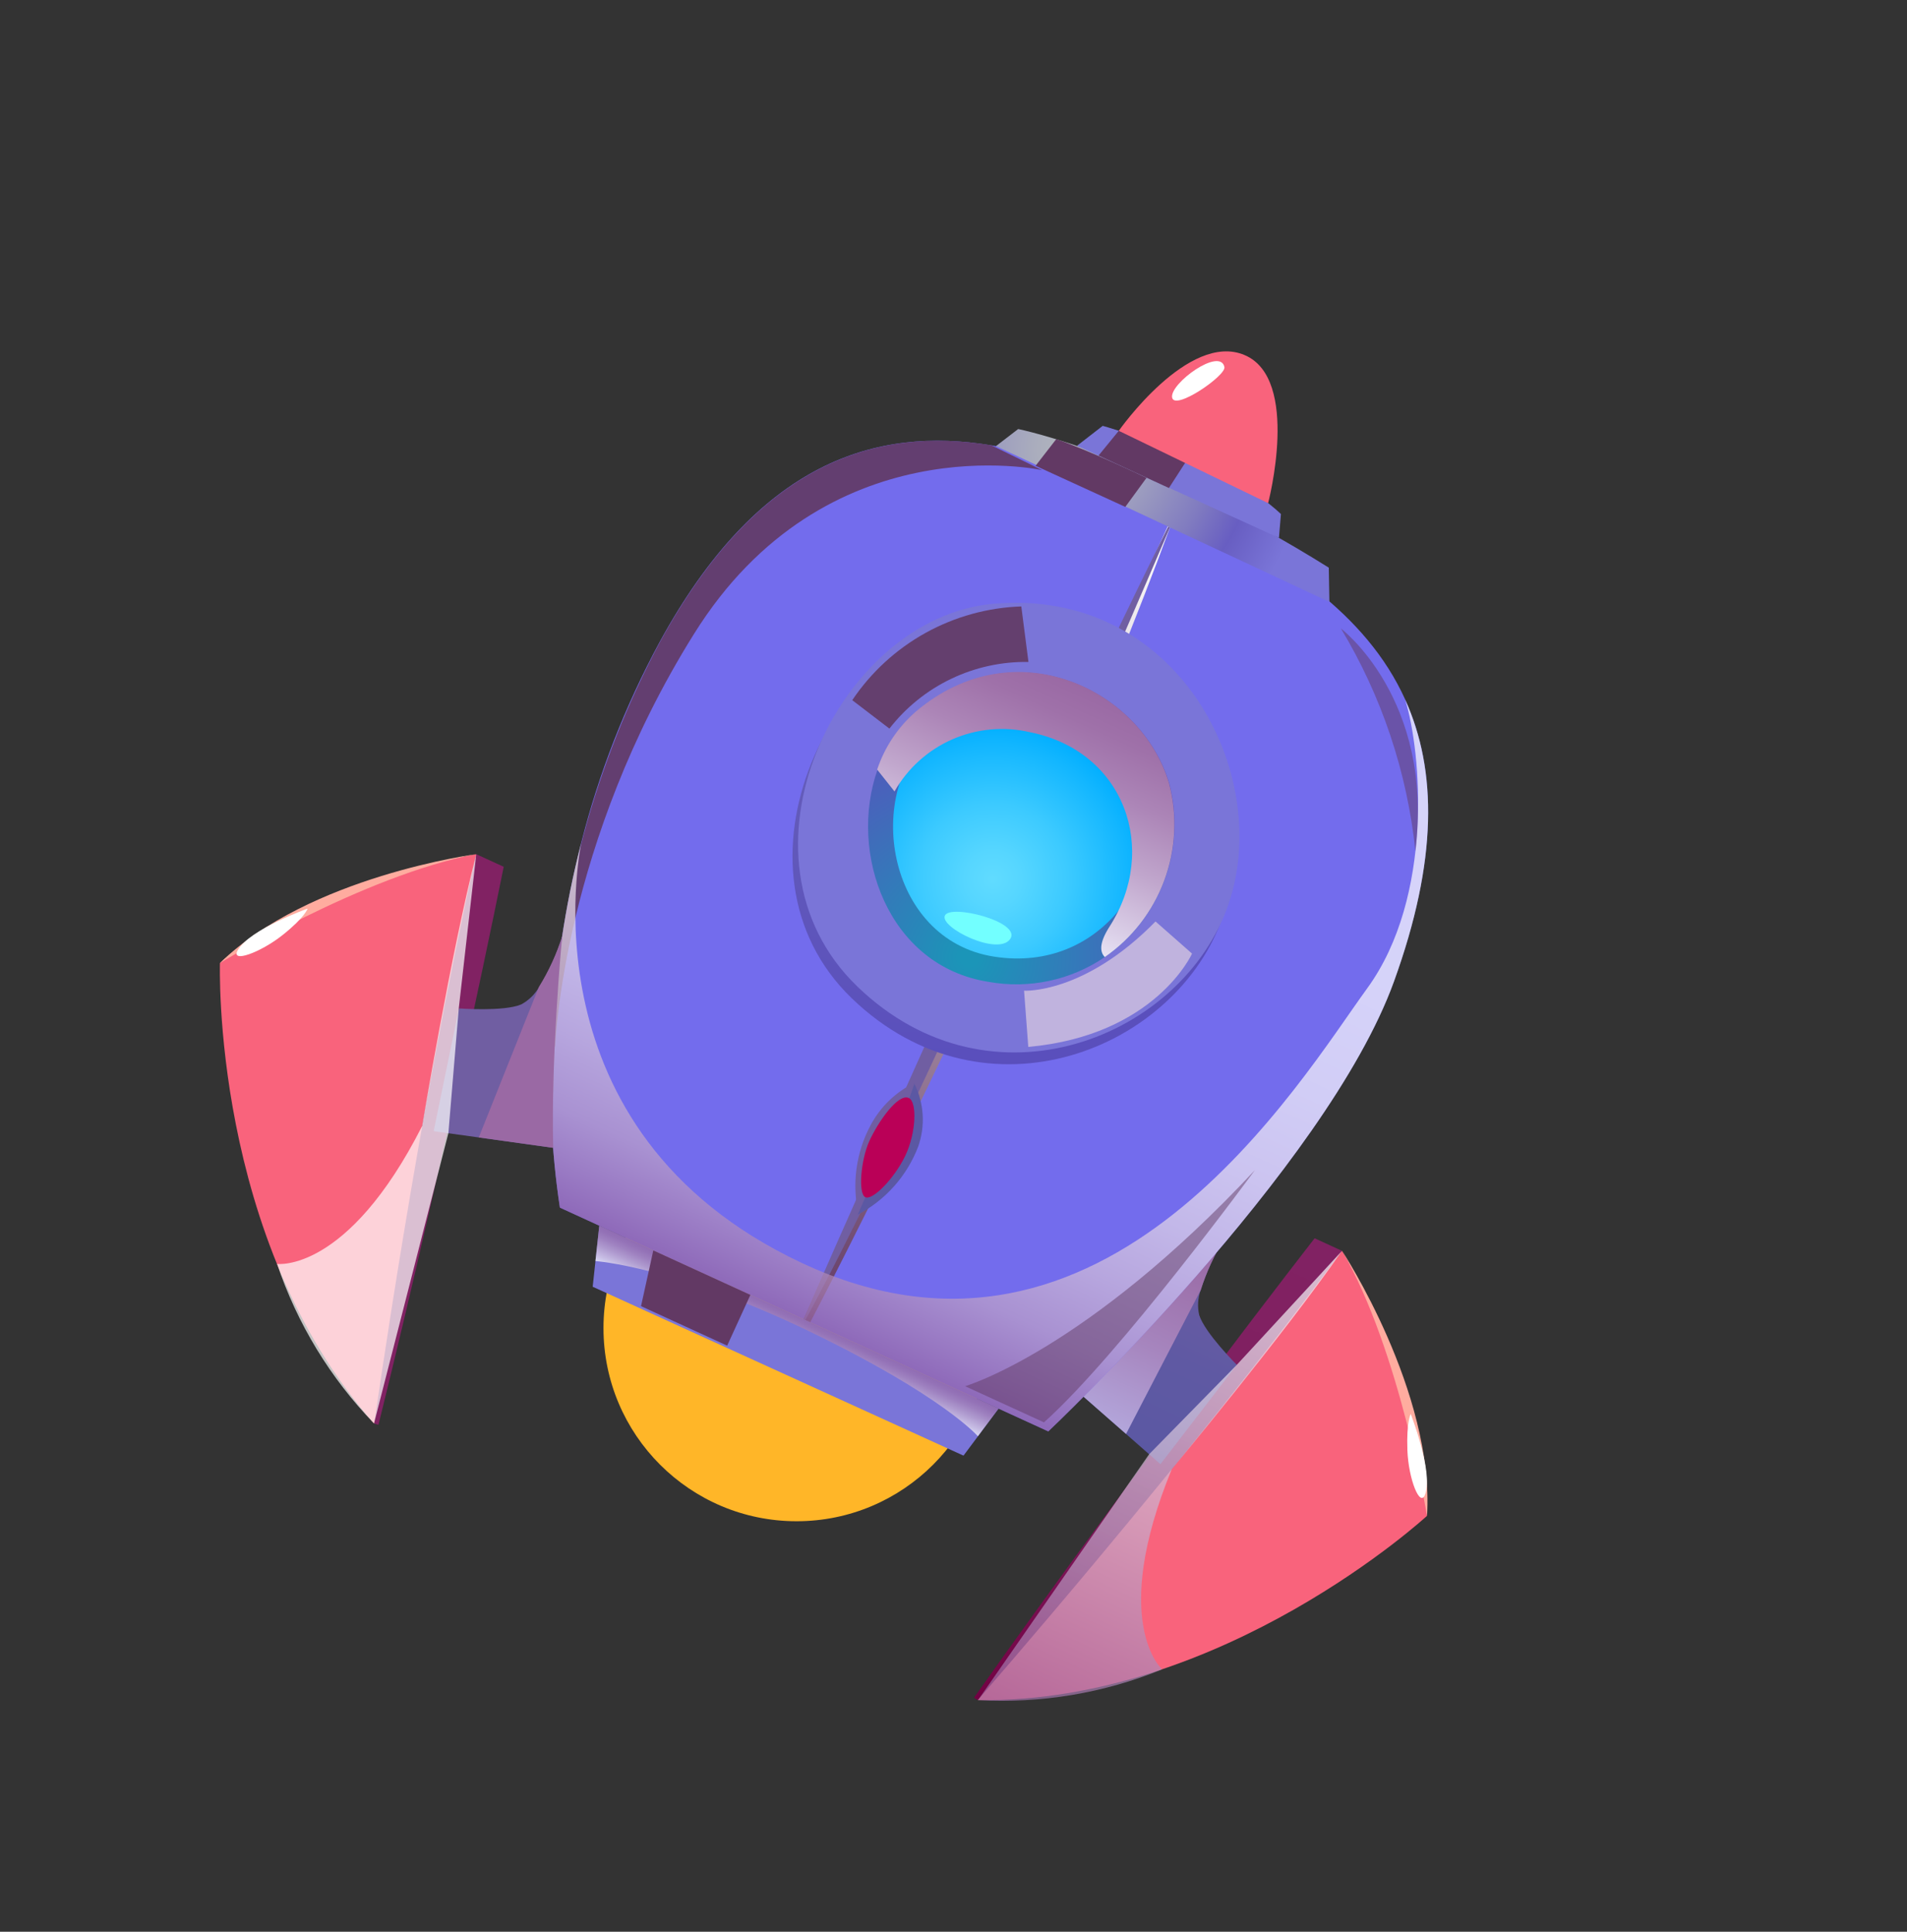 <svg width="79" height="80" viewBox="0 0 79 80" fill="none" xmlns="http://www.w3.org/2000/svg">
<rect x="0" y="0" width="79" height="80" fill="#333333" stroke="none"/>
<circle cx="33" cy="55" r="8" fill="#FFB628"/>
<path fill-rule="evenodd" clip-rule="evenodd" d="M55.594 51.802C55.594 51.802 59.277 57.802 59.11 62.782C59.11 62.782 50.667 70.552 40.508 70.407C40.508 70.407 47.272 61.548 55.594 51.802Z" fill="#F9637C"/>
<path fill-rule="evenodd" clip-rule="evenodd" d="M55.594 51.802L54.46 51.282C54.46 51.282 47.35 60.405 40.35 70.308L40.504 70.405C40.504 70.405 49.126 60.562 55.594 51.802Z" fill="url(#paint0_linear)"/>
<path fill-rule="evenodd" clip-rule="evenodd" d="M44.305 57.333L46.648 59.386L48.072 60.637L51.237 56.523C51.237 56.523 49.912 55.205 49.678 54.459C49.6 54.12 49.621 53.765 49.736 53.437C49.972 52.694 50.298 51.982 50.707 51.318C50.504 51.535 47.196 54.968 44.305 57.333Z" fill="url(#paint1_linear)"/>
<path style="mix-blend-mode:multiply" opacity="0.71" fill-rule="evenodd" clip-rule="evenodd" d="M48.141 69.135C48.141 69.135 45.94 67.186 48.54 60.851C48.54 60.851 53.2 55.253 55.594 51.802L51.237 56.522L47.604 60.225L40.515 70.41C43.12 70.556 45.725 70.121 48.141 69.135Z" fill="url(#paint2_linear)"/>
<path fill-rule="evenodd" clip-rule="evenodd" d="M59.117 62.785C59.117 62.785 57.985 55.919 55.601 51.805C55.594 51.802 59.43 57.634 59.117 62.785Z" fill="#FFAC9F"/>
<path style="mix-blend-mode:multiply" fill-rule="evenodd" clip-rule="evenodd" d="M44.305 57.333L46.648 59.386L49.74 53.43C49.976 52.687 50.302 51.975 50.711 51.31C50.504 51.535 47.196 54.968 44.305 57.333Z" fill="url(#paint3_linear)"/>
<path fill-rule="evenodd" clip-rule="evenodd" d="M59.045 61.871C58.833 62.493 58.345 61.24 58.303 60.055C58.261 58.871 58.441 58.557 58.441 58.557C58.441 58.557 59.372 60.923 59.045 61.871Z" fill="white"/>
<path fill-rule="evenodd" clip-rule="evenodd" d="M19.73 35.376C19.73 35.376 12.803 36.517 9.112 39.883C9.112 39.883 8.743 51.351 15.494 58.95C15.494 58.95 17.79 48.045 19.73 35.376Z" fill="#F9637C"/>
<path fill-rule="evenodd" clip-rule="evenodd" d="M19.73 35.376L20.867 35.897C20.867 35.897 18.6 47.238 15.678 59.008L15.505 58.955C15.505 58.955 17.325 45.997 19.73 35.376Z" fill="url(#paint4_linear)"/>
<path fill-rule="evenodd" clip-rule="evenodd" d="M43.427 59.279L23.194 50.012C22.84 47.669 22.734 45.295 22.876 42.93C23.001 40.23 23.401 37.549 24.071 34.93C24.803 32.029 25.895 29.23 27.32 26.599C31.409 19.106 36.285 17.659 41.054 18.44C43.66 18.856 46.227 19.91 48.654 21.021C53.115 23.064 56.614 25.441 58.21 28.965C59.538 31.899 59.561 35.63 57.748 40.638C54.951 48.394 43.427 59.279 43.427 59.279Z" fill="#736CED"/>
<path style="mix-blend-mode:screen" fill-rule="evenodd" clip-rule="evenodd" d="M48.375 21.798L33.287 54.635L33.565 54.762C33.565 54.762 42.968 36.834 48.467 21.844L48.375 21.798Z" fill="url(#paint5_linear)"/>
<path fill-rule="evenodd" clip-rule="evenodd" d="M33.286 54.635C33.286 54.635 41.574 35.556 48.394 21.806L48.468 21.84C48.468 21.84 38.585 45.069 33.366 54.666L33.286 54.635Z" fill="url(#paint6_linear)"/>
<path fill-rule="evenodd" clip-rule="evenodd" d="M41.258 18.475L42.18 17.768C42.18 17.768 47.642 18.871 55.047 23.509L55.072 24.928L41.258 18.475Z" fill="url(#paint7_radial)"/>
<path fill-rule="evenodd" clip-rule="evenodd" d="M44.613 18.464L45.681 17.636C45.681 17.636 50.605 18.991 53.065 21.287L52.982 22.275L44.613 18.464Z" fill="url(#paint8_radial)"/>
<path fill-rule="evenodd" clip-rule="evenodd" d="M40.904 25.502C34.462 26.087 29.731 35.994 35.289 41.346C40.847 46.699 48.79 43.436 50.668 37.931C52.521 32.491 48.512 24.807 40.904 25.502Z" fill="url(#paint9_radial)"/>
<path fill-rule="evenodd" clip-rule="evenodd" d="M41.131 25.007C34.691 25.598 29.962 35.501 35.518 40.857C41.074 46.213 49.02 42.943 50.895 37.437C52.752 31.998 48.743 24.314 41.131 25.007Z" fill="url(#paint10_radial)"/>
<path fill-rule="evenodd" clip-rule="evenodd" d="M45.768 39.636C44.361 40.595 42.634 40.964 40.958 40.663C36.761 40.009 35.144 35.301 36.349 31.886C36.659 30.951 37.216 30.119 37.961 29.475C42.071 26 47.326 28.587 48.448 32.479C48.786 33.803 48.71 35.198 48.231 36.478C47.752 37.758 46.892 38.86 45.768 39.636Z" fill="url(#paint11_radial)"/>
<path fill-rule="evenodd" clip-rule="evenodd" d="M38.67 30.272C35.748 32.726 36.694 38.917 41.18 39.618C45.667 40.319 48.396 36.067 47.458 32.785C46.519 29.504 42.108 27.371 38.67 30.272Z" fill="url(#paint12_radial)"/>
<path fill-rule="evenodd" clip-rule="evenodd" d="M24.826 50.76L24.553 53.289L39.914 60.283L41.368 58.336L24.826 50.76Z" fill="url(#paint13_radial)"/>
<path fill-rule="evenodd" clip-rule="evenodd" d="M22.916 47.537L19.834 47.106L17.965 46.848L19.012 41.763C19.012 41.763 20.872 41.904 21.594 41.596C21.9 41.431 22.154 41.185 22.329 40.885C22.74 40.222 23.066 39.51 23.299 38.765C23.256 39.056 22.822 43.805 22.916 47.537Z" fill="url(#paint14_linear)"/>
<path style="mix-blend-mode:screen" opacity="0.91" fill-rule="evenodd" clip-rule="evenodd" d="M28.738 26.272C23.34 34.915 23.008 43.103 22.992 43.383L22.889 42.931C23.127 37.224 24.646 31.642 27.333 26.6C31.421 19.107 36.298 17.661 41.067 18.441L43.176 19.471C43.176 19.471 34.209 17.478 28.738 26.272Z" fill="url(#paint15_radial)"/>
<path style="mix-blend-mode:multiply" opacity="0.71" fill-rule="evenodd" clip-rule="evenodd" d="M43.427 59.279L23.194 50.012C22.84 47.669 22.734 45.295 22.876 42.93C23.001 40.23 23.401 37.55 24.071 34.931C24.053 35.165 21.552 46.822 33.205 52.299C45.856 58.237 53.875 44.726 56.638 40.931C59.401 37.136 58.886 31.142 58.211 28.974C59.538 31.908 59.561 35.639 57.748 40.647C54.951 48.394 43.427 59.279 43.427 59.279Z" fill="url(#paint16_linear)"/>
<path style="mix-blend-mode:multiply" opacity="0.71" fill-rule="evenodd" clip-rule="evenodd" d="M24.667 52.225C24.667 52.225 27.961 52.456 33.51 55.128C39.059 57.8 40.51 59.481 40.51 59.481L41.364 58.334L24.826 50.76L24.667 52.225Z" fill="url(#paint17_linear)"/>
<path style="mix-blend-mode:multiply" opacity="0.71" fill-rule="evenodd" clip-rule="evenodd" d="M11.478 52.343C11.478 52.343 14.391 52.737 17.489 46.63C17.489 46.63 18.684 39.445 19.73 35.376L19.005 41.76L18.575 46.93L15.494 58.95C13.681 57.073 12.309 54.816 11.478 52.343Z" fill="url(#paint18_linear)"/>
<path fill-rule="evenodd" clip-rule="evenodd" d="M9.112 39.883C9.112 39.883 15.05 36.255 19.722 35.372C19.73 35.376 12.808 36.281 9.112 39.883Z" fill="#FFAC9F"/>
<path style="mix-blend-mode:multiply" fill-rule="evenodd" clip-rule="evenodd" d="M22.916 47.536L19.834 47.106L22.323 40.877C22.734 40.215 23.06 39.502 23.294 38.758C23.256 39.056 22.822 43.805 22.916 47.536Z" fill="url(#paint19_linear)"/>
<path style="mix-blend-mode:screen" fill-rule="evenodd" clip-rule="evenodd" d="M43.755 18.188L42.9 19.29L46.617 20.993L47.496 19.79C47.496 19.79 44.972 18.584 43.755 18.188Z" fill="url(#paint20_radial)"/>
<path style="mix-blend-mode:screen" fill-rule="evenodd" clip-rule="evenodd" d="M45.509 18.866L46.347 17.841C47.335 18.144 48.302 18.513 49.24 18.946L48.424 20.21L45.509 18.866Z" fill="url(#paint21_radial)"/>
<path style="mix-blend-mode:screen" fill-rule="evenodd" clip-rule="evenodd" d="M27.064 51.785L26.555 54.093L30.124 55.728L31.086 53.627L27.064 51.785Z" fill="url(#paint22_radial)"/>
<path style="mix-blend-mode:screen" opacity="0.5" fill-rule="evenodd" clip-rule="evenodd" d="M39.981 57.408C39.981 57.408 44.993 55.948 51.984 48.461C51.984 48.461 46.391 56.098 43.248 58.905L39.981 57.408Z" fill="url(#paint23_radial)"/>
<path style="mix-blend-mode:multiply" fill-rule="evenodd" clip-rule="evenodd" d="M45.768 39.636C45.541 39.406 45.555 39.012 45.963 38.376C48.018 35.175 46.592 31.111 42.675 30.325C41.6 30.073 40.471 30.175 39.458 30.616C38.446 31.058 37.603 31.816 37.056 32.776L36.337 31.871C36.648 30.937 37.205 30.104 37.949 29.461C42.059 25.985 47.314 28.572 48.437 32.465C48.779 33.789 48.706 35.187 48.229 36.47C47.752 37.752 46.893 38.858 45.768 39.636Z" fill="url(#paint24_linear)"/>
<path fill-rule="evenodd" clip-rule="evenodd" d="M39.139 37.927C38.948 38.424 41.348 39.605 41.847 38.889C42.346 38.172 39.32 37.416 39.139 37.927Z" fill="#72FFFF"/>
<path style="mix-blend-mode:screen" opacity="0.91" fill-rule="evenodd" clip-rule="evenodd" d="M35.306 28.997C36.083 27.842 37.123 26.887 38.34 26.212C39.558 25.538 40.918 25.161 42.309 25.115L42.605 27.414C41.497 27.395 40.399 27.635 39.399 28.114C38.4 28.593 37.525 29.298 36.845 30.174L35.306 28.997Z" fill="url(#paint25_radial)"/>
<g style="mix-blend-mode:multiply" opacity="0.71">
<path fill-rule="evenodd" clip-rule="evenodd" d="M42.598 43.357L42.423 41.028C42.423 41.028 44.911 41.183 47.869 38.161L49.382 39.492C49.382 39.492 47.867 42.878 42.598 43.357Z" fill="#DDCCE0"/>
</g>
<path style="mix-blend-mode:screen" opacity="0.5" fill-rule="evenodd" clip-rule="evenodd" d="M55.549 26.028C55.549 26.028 59.412 28.944 58.635 35.246C58.295 31.984 57.242 28.837 55.549 26.028Z" fill="url(#paint26_radial)"/>
<path fill-rule="evenodd" clip-rule="evenodd" d="M9.855 39.342C9.523 39.909 10.786 39.458 11.714 38.718C12.642 37.978 12.744 37.628 12.744 37.628C12.744 37.628 10.359 38.475 9.855 39.342Z" fill="white"/>
<path fill-rule="evenodd" clip-rule="evenodd" d="M46.347 17.841C46.347 17.841 49.234 13.716 51.56 14.705C53.887 15.694 52.534 20.837 52.534 20.837L46.347 17.841Z" fill="#F9637C"/>
<path fill-rule="evenodd" clip-rule="evenodd" d="M37.886 45.437L37.9 44.836C37.123 45.211 36.484 45.822 36.075 46.582C35.456 47.727 35.278 49.058 35.575 50.325L37.886 45.437Z" fill="url(#paint27_linear)"/>
<path fill-rule="evenodd" clip-rule="evenodd" d="M50.723 15.199C50.544 14.37 48.473 15.869 48.555 16.455C48.638 17.042 50.804 15.551 50.723 15.199Z" fill="white"/>
<path fill-rule="evenodd" clip-rule="evenodd" d="M37.715 45.358L37.88 44.88C38.079 45.281 38.195 45.718 38.222 46.165C38.25 46.611 38.187 47.059 38.038 47.481C37.575 48.697 36.683 49.702 35.53 50.305L37.715 45.358Z" fill="url(#paint28_linear)"/>
<path fill-rule="evenodd" clip-rule="evenodd" d="M37.649 45.472C37.203 45.268 36.378 46.46 36.017 47.248C35.656 48.037 35.543 49.442 35.848 49.582C36.153 49.722 37.049 48.805 37.5 47.869C37.952 46.933 38.001 45.638 37.649 45.472Z" fill="url(#paint29_linear)"/>
<defs>
<linearGradient id="paint0_linear" x1="43.143" y1="71.614" x2="52.802" y2="50.523" gradientUnits="userSpaceOnUse">
<stop stop-color="#720043"/>
<stop offset="0.06" stop-color="#740547"/>
<stop offset="0.32" stop-color="#7B1557"/>
<stop offset="0.62" stop-color="#801F60"/>
<stop offset="0.99" stop-color="#812263"/>
</linearGradient>
<linearGradient id="paint1_linear" x1="46.421" y1="59.881" x2="50.409" y2="51.172" gradientUnits="userSpaceOnUse">
<stop stop-color="#5B58A3"/>
<stop offset="0.44" stop-color="#5F59A3"/>
<stop offset="0.85" stop-color="#6A5CA2"/>
<stop offset="0.99" stop-color="#705EA2"/>
</linearGradient>
<linearGradient id="paint2_linear" x1="43.425" y1="71.743" x2="53.085" y2="50.653" gradientUnits="userSpaceOnUse">
<stop stop-color="#9A69A4"/>
<stop offset="0.4" stop-color="#C6ABCC"/>
<stop offset="0.81" stop-color="#EFE7F1"/>
<stop offset="1" stop-color="white"/>
</linearGradient>
<linearGradient id="paint3_linear" x1="45.443" y1="58.835" x2="49.205" y2="50.621" gradientUnits="userSpaceOnUse">
<stop stop-color="#B3A6DB"/>
<stop offset="0.41" stop-color="#A685BE"/>
<stop offset="0.77" stop-color="#9D71AB"/>
<stop offset="1" stop-color="#9A69A4"/>
</linearGradient>
<linearGradient id="paint4_linear" x1="-3063.96" y1="7607.5" x2="-2516.07" y2="6411.24" gradientUnits="userSpaceOnUse">
<stop stop-color="#720043"/>
<stop offset="0.06" stop-color="#740547"/>
<stop offset="0.32" stop-color="#7B1557"/>
<stop offset="0.62" stop-color="#801F60"/>
<stop offset="0.99" stop-color="#812263"/>
</linearGradient>
<linearGradient id="paint5_linear" x1="33.606" y1="54.781" x2="48.654" y2="21.925" gradientUnits="userSpaceOnUse">
<stop stop-color="#623964"/>
<stop offset="1" stop-color="white"/>
</linearGradient>
<linearGradient id="paint6_linear" x1="-4551.85" y1="10175" x2="-4494.52" y2="10199.8" gradientUnits="userSpaceOnUse">
<stop stop-color="#5B58A3"/>
<stop offset="0.44" stop-color="#5F59A3"/>
<stop offset="0.85" stop-color="#6A5CA2"/>
<stop offset="0.99" stop-color="#705EA2"/>
</linearGradient>
<radialGradient id="paint7_radial" cx="0" cy="0" r="1" gradientUnits="userSpaceOnUse" gradientTransform="translate(44.384 18.62) rotate(24.608) scale(10.038 10.04)">
<stop stop-color="#B1B5BD"/>
<stop offset="0.14" stop-color="#ABAEBD"/>
<stop offset="0.34" stop-color="#9B9BBF"/>
<stop offset="0.57" stop-color="#817CC0"/>
<stop offset="0.75" stop-color="#685EC2"/>
<stop offset="0.97" stop-color="#7A75D8"/>
</radialGradient>
<radialGradient id="paint8_radial" cx="0" cy="0" r="1" gradientUnits="userSpaceOnUse" gradientTransform="translate(667.866 681.082) rotate(24.608) scale(136.918 22.316)">
<stop stop-color="#B1B5BD"/>
<stop offset="0.14" stop-color="#ABAEBD"/>
<stop offset="0.34" stop-color="#9B9BBF"/>
<stop offset="0.57" stop-color="#817CC0"/>
<stop offset="0.75" stop-color="#685EC2"/>
<stop offset="0.97" stop-color="#7A75D8"/>
</radialGradient>
<radialGradient id="paint9_radial" cx="0" cy="0" r="1" gradientUnits="userSpaceOnUse" gradientTransform="translate(38.792 28.573) rotate(24.608) scale(16.244 16.249)">
<stop offset="0.03" stop-color="#6A64B8"/>
<stop offset="0.94" stop-color="#5A4FBC"/>
</radialGradient>
<radialGradient id="paint10_radial" cx="0" cy="0" r="1" gradientUnits="userSpaceOnUse" gradientTransform="translate(-572.897 5056.71) rotate(24.608) scale(722.774 739.599)">
<stop stop-color="#B1B5BD"/>
<stop offset="0.14" stop-color="#ABAEBD"/>
<stop offset="0.34" stop-color="#9B9BBF"/>
<stop offset="0.57" stop-color="#817CC0"/>
<stop offset="0.75" stop-color="#685EC2"/>
<stop offset="0.97" stop-color="#7A75D8"/>
</radialGradient>
<radialGradient id="paint11_radial" cx="0" cy="0" r="1" gradientUnits="userSpaceOnUse" gradientTransform="translate(40.161 39.655) rotate(24.608) scale(11.35 11.353)">
<stop offset="0.03" stop-color="#1B95B8"/>
<stop offset="0.94" stop-color="#5A4FBC"/>
</radialGradient>
<radialGradient id="paint12_radial" cx="0" cy="0" r="1" gradientUnits="userSpaceOnUse" gradientTransform="translate(41.131 36.406) rotate(24.608) scale(6.493 6.495)">
<stop offset="0.01" stop-color="#60DBFF"/>
<stop offset="0.18" stop-color="#56D6FF"/>
<stop offset="0.48" stop-color="#3CCAFF"/>
<stop offset="0.86" stop-color="#12B6FF"/>
<stop offset="1" stop-color="#00AEFF"/>
</radialGradient>
<radialGradient id="paint13_radial" cx="0" cy="0" r="1" gradientUnits="userSpaceOnUse" gradientTransform="translate(1065.23 1396.11) rotate(24.608) scale(634.982 84.213)">
<stop stop-color="#B1B5BD"/>
<stop offset="0.14" stop-color="#ABAEBD"/>
<stop offset="0.34" stop-color="#9B9BBF"/>
<stop offset="0.57" stop-color="#817CC0"/>
<stop offset="0.75" stop-color="#685EC2"/>
<stop offset="0.97" stop-color="#7A75D8"/>
</radialGradient>
<linearGradient id="paint14_linear" x1="-932.693" y1="2997.8" x2="-839.364" y2="2794.03" gradientUnits="userSpaceOnUse">
<stop stop-color="#5B58A3"/>
<stop offset="0.44" stop-color="#5F59A3"/>
<stop offset="0.85" stop-color="#6A5CA2"/>
<stop offset="0.99" stop-color="#705EA2"/>
</linearGradient>
<radialGradient id="paint15_radial" cx="0" cy="0" r="1" gradientUnits="userSpaceOnUse" gradientTransform="translate(-2657.07 7851.16) rotate(24.608) scale(321.557 844.179)">
<stop stop-color="white"/>
<stop offset="1" stop-color="#623964"/>
</radialGradient>
<linearGradient id="paint16_linear" x1="33.234" y1="54.611" x2="47.264" y2="23.979" gradientUnits="userSpaceOnUse">
<stop stop-color="#9A69A4"/>
<stop offset="0.04" stop-color="#A87EB1"/>
<stop offset="0.11" stop-color="#BFA1C6"/>
<stop offset="0.2" stop-color="#D3BED8"/>
<stop offset="0.29" stop-color="#E3D6E6"/>
<stop offset="0.39" stop-color="#F0E8F1"/>
<stop offset="0.51" stop-color="#F8F5F9"/>
<stop offset="0.67" stop-color="#FEFDFE"/>
<stop offset="1" stop-color="white"/>
</linearGradient>
<linearGradient id="paint17_linear" x1="32.514" y1="55.819" x2="33.097" y2="54.548" gradientUnits="userSpaceOnUse">
<stop stop-color="white"/>
<stop offset="0.2" stop-color="#E4D6E6"/>
<stop offset="0.46" stop-color="#C4A8CA"/>
<stop offset="0.69" stop-color="#AD85B5"/>
<stop offset="0.87" stop-color="#9F71A9"/>
<stop offset="1" stop-color="#9A69A4"/>
</linearGradient>
<linearGradient id="paint18_linear" x1="-3056.06" y1="7611.11" x2="-2508.18" y2="6414.86" gradientUnits="userSpaceOnUse">
<stop stop-color="#9A69A4"/>
<stop offset="0.4" stop-color="#C6ABCC"/>
<stop offset="0.81" stop-color="#EFE7F1"/>
<stop offset="1" stop-color="white"/>
</linearGradient>
<linearGradient id="paint19_linear" x1="-990.513" y1="2766.49" x2="-907.449" y2="2585.13" gradientUnits="userSpaceOnUse">
<stop stop-color="#B3A6DB"/>
<stop offset="0.41" stop-color="#A685BE"/>
<stop offset="0.77" stop-color="#9D71AB"/>
<stop offset="1" stop-color="#9A69A4"/>
</linearGradient>
<radialGradient id="paint20_radial" cx="0" cy="0" r="1" gradientUnits="userSpaceOnUse" gradientTransform="translate(258.437 494.26) rotate(24.608) scale(17.592 5.881)">
<stop stop-color="white"/>
<stop offset="1" stop-color="#623964"/>
</radialGradient>
<radialGradient id="paint21_radial" cx="0" cy="0" r="1" gradientUnits="userSpaceOnUse" gradientTransform="translate(195.775 463.73) rotate(24.608) scale(11.101 4.824)">
<stop stop-color="white"/>
<stop offset="1" stop-color="#623964"/>
</radialGradient>
<radialGradient id="paint22_radial" cx="0" cy="0" r="1" gradientUnits="userSpaceOnUse" gradientTransform="translate(64.811 900.774) rotate(24.608) scale(19.111 9.982)">
<stop stop-color="white"/>
<stop offset="1" stop-color="#623964"/>
</radialGradient>
<radialGradient id="paint23_radial" cx="0" cy="0" r="1" gradientUnits="userSpaceOnUse" gradientTransform="translate(-811.561 3989.1) rotate(24.608) scale(160.072 292.457)">
<stop stop-color="white"/>
<stop offset="1" stop-color="#623964"/>
</radialGradient>
<linearGradient id="paint24_linear" x1="40.82" y1="37.37" x2="44.899" y2="28.465" gradientUnits="userSpaceOnUse">
<stop stop-color="#E7E3F4"/>
<stop offset="0.07" stop-color="#DFD6EC"/>
<stop offset="0.37" stop-color="#C1A7CD"/>
<stop offset="0.64" stop-color="#AC85B7"/>
<stop offset="0.86" stop-color="#9F71A9"/>
<stop offset="1" stop-color="#9A69A4"/>
</linearGradient>
<radialGradient id="paint25_radial" cx="0" cy="0" r="1" gradientUnits="userSpaceOnUse" gradientTransform="translate(-240.393 1846.56) rotate(24.608) scale(46.984 54.037)">
<stop stop-color="white"/>
<stop offset="1" stop-color="#623964"/>
</radialGradient>
<radialGradient id="paint26_radial" cx="0" cy="0" r="1" gradientUnits="userSpaceOnUse" gradientTransform="translate(96.382 1971.22) rotate(24.608) scale(55.81 59.605)">
<stop stop-color="white"/>
<stop offset="1" stop-color="#623964"/>
</radialGradient>
<linearGradient id="paint27_linear" x1="-628.669" y1="1769.68" x2="-609.779" y2="1773.33" gradientUnits="userSpaceOnUse">
<stop stop-color="#5B58A3"/>
<stop offset="0.44" stop-color="#5F59A3"/>
<stop offset="0.85" stop-color="#6A5CA2"/>
<stop offset="0.99" stop-color="#705EA2"/>
</linearGradient>
<linearGradient id="paint28_linear" x1="-1312.15" y1="1440.95" x2="-1328.25" y2="1427.9" gradientUnits="userSpaceOnUse">
<stop stop-color="#5B58A3"/>
<stop offset="0.44" stop-color="#5F59A3"/>
<stop offset="0.85" stop-color="#6A5CA2"/>
<stop offset="0.99" stop-color="#705EA2"/>
</linearGradient>
<linearGradient id="paint29_linear" x1="-397.838" y1="1378.63" x2="-377.344" y2="1333.88" gradientUnits="userSpaceOnUse">
<stop offset="0.01" stop-color="#FF5C63"/>
<stop offset="0.26" stop-color="#FD5963"/>
<stop offset="0.46" stop-color="#F54F61"/>
<stop offset="0.63" stop-color="#E93F5F"/>
<stop offset="0.8" stop-color="#D7275C"/>
<stop offset="0.96" stop-color="#C10A58"/>
<stop offset="1" stop-color="#BA0057"/>
</linearGradient>
</defs>
</svg>
